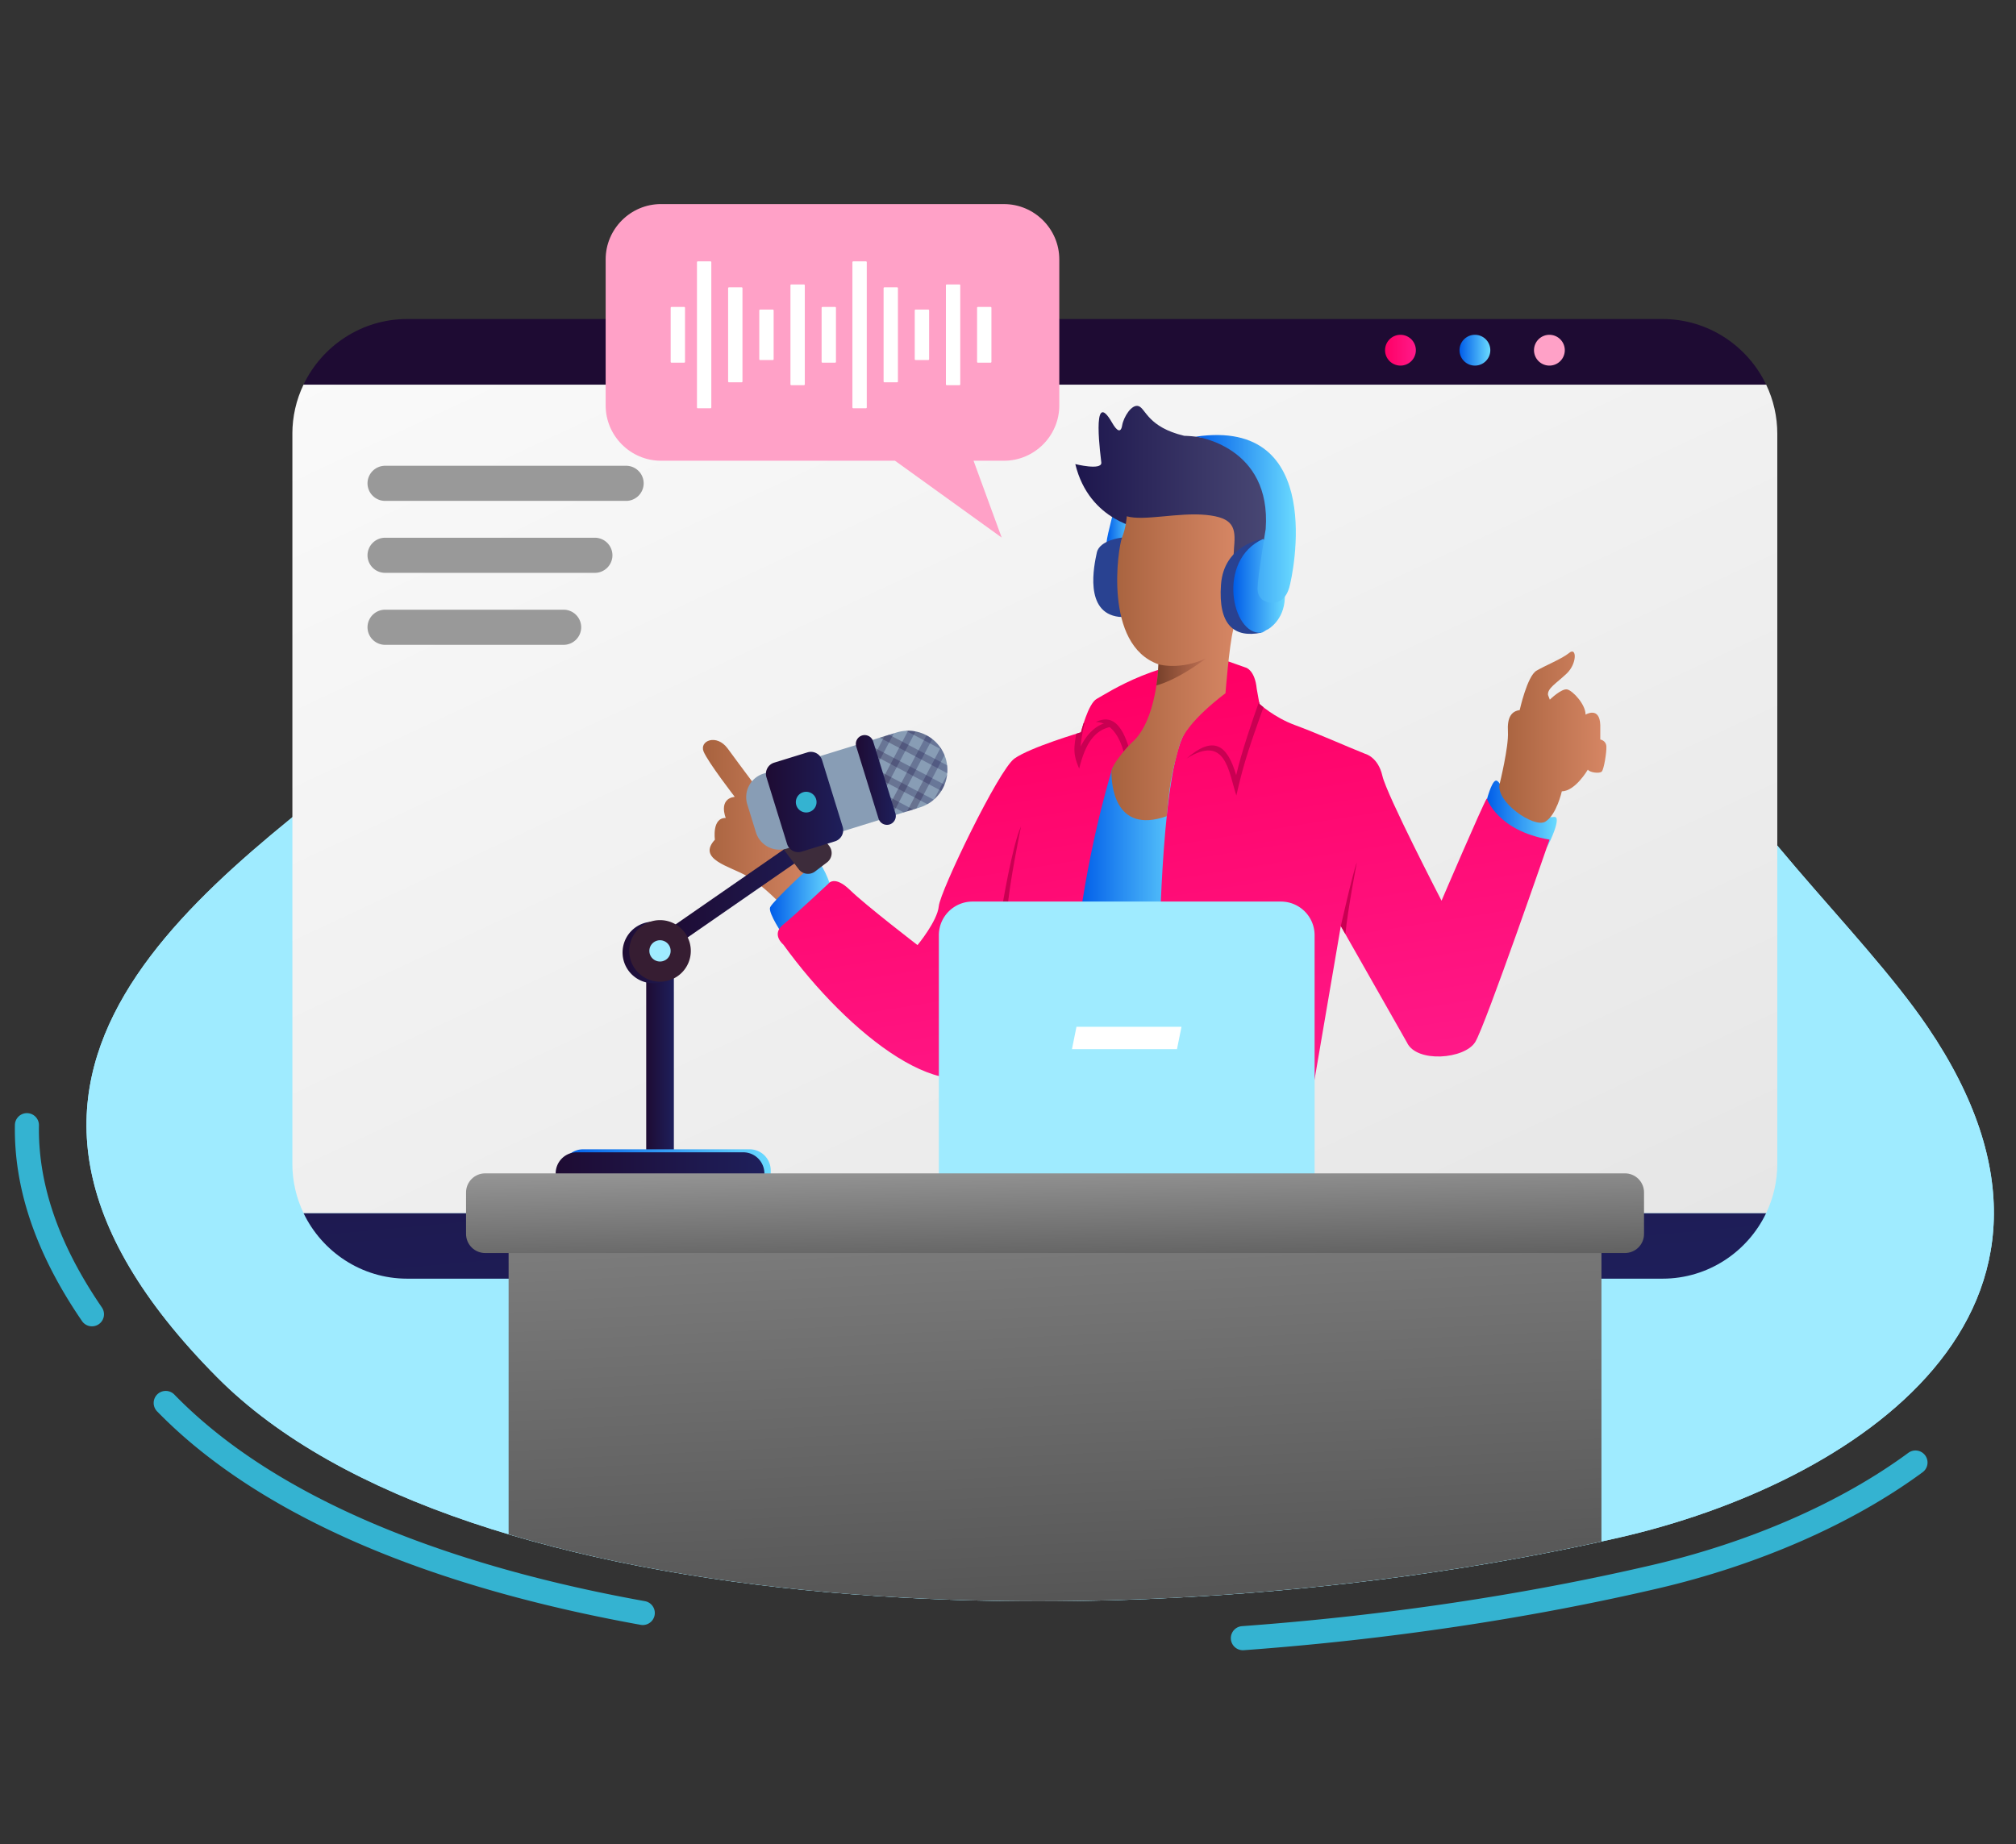 <svg xmlns="http://www.w3.org/2000/svg" xmlns:xlink="http://www.w3.org/1999/xlink" id="Illustration" viewBox="0 0 4158 3804"><rect x="0" y="0" width="4158" height="3804" fill="#333333" stroke="none"/><defs><style>.cls-1,.cls-4,.cls-6{fill:#9febff;}.cls-1,.cls-2{clip-rule:evenodd;}.cls-2{fill:none;}.cls-3{fill:#ff757e;}.cls-13,.cls-14,.cls-15,.cls-16,.cls-19,.cls-20,.cls-21,.cls-22,.cls-23,.cls-24,.cls-25,.cls-26,.cls-27,.cls-28,.cls-29,.cls-3,.cls-30,.cls-32,.cls-33,.cls-34,.cls-35,.cls-36,.cls-37,.cls-4,.cls-40,.cls-41,.cls-42,.cls-43,.cls-44,.cls-45,.cls-46,.cls-47,.cls-48,.cls-49,.cls-50,.cls-51,.cls-52,.cls-53,.cls-54,.cls-55{fill-rule:evenodd;}.cls-5{clip-path:url(#clip-path);}.cls-7{clip-path:url(#clip-path-2);}.cls-8{fill:url(#linear-gradient);}.cls-9{clip-path:url(#clip-path-3);}.cls-10{fill:url(#linear-gradient-2);}.cls-11{clip-path:url(#clip-path-4);}.cls-12{fill:url(#linear-gradient-3);}.cls-13{fill:#ffa1c7;}.cls-14{fill:url(#linear-gradient-4);}.cls-15{fill:url(#linear-gradient-5);}.cls-16{fill:url(#linear-gradient-6);}.cls-17{clip-path:url(#clip-path-5);}.cls-18{fill:url(#linear-gradient-7);}.cls-19{fill:#c90052;}.cls-20{fill:url(#linear-gradient-8);}.cls-21{fill:url(#linear-gradient-9);}.cls-22{fill:#294291;}.cls-23{fill:url(#linear-gradient-10);}.cls-24{fill:url(#linear-gradient-11);}.cls-25{fill:url(#linear-gradient-12);}.cls-26{fill:url(#linear-gradient-13);}.cls-27{fill:url(#linear-gradient-14);}.cls-28{fill:#999;}.cls-29{fill:url(#linear-gradient-15);}.cls-30{fill:url(#linear-gradient-16);}.cls-31{fill:url(#linear-gradient-17);}.cls-32{fill:url(#linear-gradient-18);}.cls-33{fill:#361d32;}.cls-34{fill:url(#linear-gradient-19);}.cls-35{fill:url(#linear-gradient-20);}.cls-36{fill:url(#linear-gradient-21);}.cls-37{fill:url(#linear-gradient-22);}.cls-38{clip-path:url(#clip-path-6);}.cls-39{fill:url(#linear-gradient-23);}.cls-40{fill:#3d2c3b;}.cls-41{fill:#889db5;}.cls-42,.cls-43,.cls-44,.cls-45,.cls-46,.cls-47,.cls-48,.cls-49,.cls-50,.cls-51{opacity:0.3;}.cls-42{fill:url(#linear-gradient-24);}.cls-43{fill:url(#linear-gradient-25);}.cls-44{fill:url(#linear-gradient-26);}.cls-45{fill:url(#linear-gradient-27);}.cls-46{fill:url(#linear-gradient-28);}.cls-47{fill:url(#linear-gradient-29);}.cls-48{fill:url(#linear-gradient-30);}.cls-49{fill:url(#linear-gradient-31);}.cls-50{fill:url(#linear-gradient-32);}.cls-51{fill:url(#linear-gradient-33);}.cls-52{fill:url(#linear-gradient-34);}.cls-53{fill:url(#linear-gradient-35);}.cls-54{fill:#34b3d1;}.cls-55,.cls-56{fill:#fff;}</style><clipPath id="clip-path"><path class="cls-1" d="M3484.5,1463c73.91,207.51,351.35,449.29,491.27,655.39,398.9,587.6-155.85,943.27-635.13,1053-1009.59,231.19-2386,179.8-2892.63-330.23-633.13-637.38-3.73-1023.38,384.7-1337.11s567.71-328.67,911.33-261.44C2150.61,1322.15,3184,619.19,3484.5,1463"></path></clipPath><clipPath id="clip-path-2"><path class="cls-2" d="M623.5,798.78c.35-.81.72-1.61,1.08-2.41-.36.8-.73,1.6-1.08,2.41m-2.31,5.32c.36-.86.73-1.71,1.09-2.57C621.92,802.39,621.55,803.24,621.19,804.1Zm-2.12,5.24L620,807Zm-2,5.32.81-2.19Zm2.93,1674c-.31-.77-.61-1.56-.93-2.35C619.38,2487.09,619.69,2487.88,620,2488.65Zm2.28,5.46c-.36-.85-.73-1.7-1.09-2.57C621.55,2492.41,621.92,2493.26,622.28,2494.11Zm2.3,5.16-1.08-2.4C623.85,2497.67,624.22,2498.47,624.58,2499.27Zm3018.23,2.82c-38.1,79.92-119.76,135.49-213.78,135.49H839.69c-94,0-175.68-55.58-213.78-135.49l.05.11h3016.8Zm2.41-5.22c-.36.8-.72,1.6-1.09,2.4C3644.5,2498.47,3644.86,2497.67,3645.22,2496.87Zm2.31-5.33c-.36.87-.72,1.72-1.09,2.57C3646.81,2493.26,3647.17,2492.41,3647.53,2491.54Zm2.12-5.24c-.31.79-.63,1.58-.94,2.35C3649,2487.88,3649.34,2487.09,3649.65,2486.3Zm2-5.31c-.26.73-.53,1.45-.8,2.18C3651.11,2482.44,3651.38,2481.72,3651.64,2481Zm-2.93-1674c.31.78.63,1.56.94,2.35C3649.34,808.55,3649,807.77,3648.71,807Zm-2.27-5.46c.37.86.73,1.71,1.09,2.57C3647.17,803.24,3646.81,802.39,3646.44,801.53Zm-2.31-5.16c.37.8.73,1.6,1.09,2.41C3644.86,798,3644.5,797.17,3644.13,796.37ZM839.69,658.07H3429c94,0,175.68,55.57,213.78,135.48l0-.11H626l-.05.11C664,713.64,745.67,658.07,839.69,658.07Z"></path></clipPath><linearGradient id="linear-gradient" x1="2086.58" y1="1123.62" x2="2237.53" y2="2779.8" gradientUnits="userSpaceOnUse"><stop offset="0" stop-color="#1e0b33"></stop><stop offset="1" stop-color="#1e1f5b"></stop></linearGradient><clipPath id="clip-path-3"><path class="cls-2" d="M3303,3179.78c-721.49,158.82-1619.33,174.73-2254-14.85v-645.6a28.11,28.11,0,0,1,28-28H3275a28.1,28.1,0,0,1,28,28Z"></path></clipPath><linearGradient id="linear-gradient-2" x1="2277.47" y1="5047.77" x2="2029.47" y2="-146.85" gradientUnits="userSpaceOnUse"><stop offset="0"></stop><stop offset="1" stop-color="#fff"></stop></linearGradient><clipPath id="clip-path-4"><path class="cls-2" d="M3642.76,793.44a234.6,234.6,0,0,1,22.92,101.27V2400.94a234.56,234.56,0,0,1-22.92,101.26H626A234.42,234.42,0,0,1,603,2400.94V894.71A234.46,234.46,0,0,1,626,793.44Z"></path></clipPath><linearGradient id="linear-gradient-3" x1="2729.17" y1="2918.95" x2="1275.05" y2="-188.54" gradientUnits="userSpaceOnUse"><stop offset="0" stop-color="#e6e6e6"></stop><stop offset="1" stop-color="#fefefe"></stop></linearGradient><linearGradient id="linear-gradient-4" x1="1449.66" y1="1694.55" x2="1687.29" y2="1694.55" gradientUnits="userSpaceOnUse"><stop offset="0" stop-color="#a7623e"></stop><stop offset="1" stop-color="#d68664"></stop></linearGradient><linearGradient id="linear-gradient-5" x1="1587.89" y1="1854.55" x2="1716.98" y2="1854.55" gradientUnits="userSpaceOnUse"><stop offset="0" stop-color="#005de9"></stop><stop offset="1" stop-color="#6adbff"></stop></linearGradient><linearGradient id="linear-gradient-6" x1="3066.31" y1="1679.23" x2="3210.86" y2="1679.23" xlink:href="#linear-gradient-5"></linearGradient><clipPath id="clip-path-5"><path class="cls-2" d="M2533.7,1364.45l36.34,12.84s18.2,5.14,21.95,43.42l5.6,31.28s30.34,28,73.76,43.89,105.36,43.57,144.11,59c0,0,26.85,6.3,35.72,45.52s122,257.55,122,257.55,84-196.09,93.37-211c0,0,21.49,66.76,129.33,85,0,0-131.65,381.89-153.12,417.38s-121.39,43.88-141,.93l-136.33-240-66.29,387.51-644.28-110.18c-92.12,114.74-305.3-53.58-439.33-239.27,0,0-25.44-20.54-.46-40.85s93.37-84.51,93.37-84.51,12.14-18.67,44.82,13.07,139.13,113.46,139.13,113.46,41.08-49.49,43.88-80.31,123.25-281.05,155.93-304.39,137.26-54.16,137.26-54.16,14.95-59.76,32.68-69.1,139.13-91.5,271.54-77"></path></clipPath><linearGradient id="linear-gradient-7" x1="2328.92" y1="1426.36" x2="2470.81" y2="2311.58" gradientUnits="userSpaceOnUse"><stop offset="0" stop-color="#ff0065"></stop><stop offset="1" stop-color="#ff1a8a"></stop></linearGradient><linearGradient id="linear-gradient-8" x1="2225.7" y1="1779.8" x2="2458.81" y2="1779.8" xlink:href="#linear-gradient-5"></linearGradient><linearGradient id="linear-gradient-9" x1="2282.28" y1="1089.59" x2="2338.8" y2="1089.59" xlink:href="#linear-gradient-5"></linearGradient><linearGradient id="linear-gradient-10" x1="2217.85" y1="1008.2" x2="2628.26" y2="1008.2" gradientUnits="userSpaceOnUse"><stop offset="0" stop-color="#1d164d"></stop><stop offset="1" stop-color="#4a4975"></stop></linearGradient><linearGradient id="linear-gradient-11" x1="2292.25" y1="1376.44" x2="2546.26" y2="1376.44" xlink:href="#linear-gradient-4"></linearGradient><linearGradient id="linear-gradient-12" x1="2385.09" y1="1385.98" x2="2487.29" y2="1385.98" gradientUnits="userSpaceOnUse"><stop offset="0" stop-color="#76402a"></stop><stop offset="1" stop-color="#bf7154"></stop></linearGradient><linearGradient id="linear-gradient-13" x1="2543.69" y1="1208.56" x2="2650.06" y2="1208.56" xlink:href="#linear-gradient-5"></linearGradient><linearGradient id="linear-gradient-14" x1="2466.47" y1="1070.37" x2="2672.64" y2="1070.37" xlink:href="#linear-gradient-5"></linearGradient><linearGradient id="linear-gradient-15" x1="3092.39" y1="1520.54" x2="3313.23" y2="1520.54" xlink:href="#linear-gradient-4"></linearGradient><linearGradient id="linear-gradient-16" x1="1374.58" y1="1814.95" x2="1741.15" y2="1814.95" xlink:href="#linear-gradient"></linearGradient><linearGradient id="linear-gradient-17" x1="1332.81" y1="2192.55" x2="1389.83" y2="2192.55" xlink:href="#linear-gradient"></linearGradient><linearGradient id="linear-gradient-18" x1="1284.05" y1="1964.72" x2="1411.04" y2="1964.72" xlink:href="#linear-gradient"></linearGradient><linearGradient id="linear-gradient-19" x1="2856.7" y1="722.38" x2="2920.2" y2="722.38" xlink:href="#linear-gradient-7"></linearGradient><linearGradient id="linear-gradient-20" x1="3010.3" y1="722.38" x2="3073.79" y2="722.38" xlink:href="#linear-gradient-5"></linearGradient><linearGradient id="linear-gradient-21" x1="1159.16" y1="2419.26" x2="1589.62" y2="2419.26" xlink:href="#linear-gradient-5"></linearGradient><linearGradient id="linear-gradient-22" x1="1146.09" y1="2425.49" x2="1576.54" y2="2425.49" xlink:href="#linear-gradient"></linearGradient><clipPath id="clip-path-6"><path class="cls-2" d="M1000.46,2420.36H3351.6a39.33,39.33,0,0,1,39.21,39.21v85.9a39.34,39.34,0,0,1-39.21,39.23H1000.46a39.34,39.34,0,0,1-39.22-39.23v-85.9a39.33,39.33,0,0,1,39.22-39.21"></path></clipPath><linearGradient id="linear-gradient-23" x1="2184.34" y1="2985.47" x2="2167.12" y2="1985.5" xlink:href="#linear-gradient-2"></linearGradient><linearGradient id="linear-gradient-24" x1="1868.77" y1="1526.79" x2="1942.28" y2="1526.79" xlink:href="#linear-gradient"></linearGradient><linearGradient id="linear-gradient-25" x1="1814.66" y1="1555.34" x2="1954.04" y2="1555.34" xlink:href="#linear-gradient"></linearGradient><linearGradient id="linear-gradient-26" x1="1766.84" y1="1581.39" x2="1948.05" y2="1581.39" xlink:href="#linear-gradient"></linearGradient><linearGradient id="linear-gradient-27" x1="1782.83" y1="1618.25" x2="1925.84" y2="1618.25" xlink:href="#linear-gradient"></linearGradient><linearGradient id="linear-gradient-28" x1="1798.62" y1="1652.27" x2="1883.22" y2="1652.27" xlink:href="#linear-gradient"></linearGradient><linearGradient id="linear-gradient-29" x1="1784.2" y1="1557.03" x2="1843.61" y2="1557.03" xlink:href="#linear-gradient"></linearGradient><linearGradient id="linear-gradient-30" x1="1799.99" y1="1579.9" x2="1888.36" y2="1579.9" xlink:href="#linear-gradient"></linearGradient><linearGradient id="linear-gradient-31" x1="1819.65" y1="1603.14" x2="1922.82" y2="1603.14" xlink:href="#linear-gradient"></linearGradient><linearGradient id="linear-gradient-32" x1="1870.69" y1="1608.15" x2="1948.05" y2="1608.15" xlink:href="#linear-gradient"></linearGradient><linearGradient id="linear-gradient-33" x1="1926.39" y1="1623.51" x2="1953.45" y2="1623.51" xlink:href="#linear-gradient"></linearGradient><linearGradient id="linear-gradient-34" x1="1765.2" y1="1608.9" x2="1847.65" y2="1608.9" xlink:href="#linear-gradient"></linearGradient><linearGradient id="linear-gradient-35" x1="1579.71" y1="1654.35" x2="1739.13" y2="1654.35" xlink:href="#linear-gradient"></linearGradient></defs><path class="cls-3" d="M3549.7,2154.56a7.58,7.58,0,0,1-10.27-11.14c.48-.44,166.72-153,242.73-181.73a7.67,7.67,0,0,1,9.72,4.39,7.22,7.22,0,0,1-4.05,9.57c-73.38,27.74-237.66,178.48-238.13,178.91"></path><path class="cls-3" d="M3691,2087.85a7.73,7.73,0,0,1-6.22-8.7,7.14,7.14,0,0,1,8.49-5.92,160.56,160.56,0,0,0,39,1.29,7.78,7.78,0,0,1,8.31,6.79,7.18,7.18,0,0,1-6.51,8.09,176.71,176.71,0,0,1-43.12-1.55"></path><path class="cls-3" d="M3695.52,2030.15a7.16,7.16,0,0,1-8.32,6.17,7.75,7.75,0,0,1-6.44-8.54c0-.13,5.7-44.66,16.7-55.84,4.74-4.8,11.67-8.91,19-13.26,8.46-5,17.53-10.34,22.53-16.53a7.39,7.39,0,0,1,10.47-.89,7.52,7.52,0,0,1,1.26,10.51c-6.6,8.17-16.84,14.22-26.38,19.85-6.53,3.87-12.71,7.51-16.11,11-7.66,7.77-12.73,47.45-12.74,47.56"></path><path class="cls-4" d="M3484.5,1463c73.91,207.51,351.35,449.29,491.27,655.39,398.9,587.6-155.85,943.27-635.13,1053-1009.59,231.19-2386,179.8-2892.63-330.23-633.13-637.38-3.73-1023.38,384.7-1337.11s567.71-328.67,911.33-261.44C2150.61,1322.15,3184,619.19,3484.5,1463"></path><g class="cls-5"><rect class="cls-6" x="-185.12" y="619.19" width="4559.79" height="2783.39"></rect></g><g class="cls-7"><rect class="cls-8" x="617.07" y="658.07" width="3034.57" height="1979.51"></rect></g><g class="cls-9"><rect class="cls-10" x="1049.01" y="2491.31" width="2254.03" height="863.2"></rect></g><g class="cls-11"><rect class="cls-12" x="603.04" y="793.44" width="3062.64" height="1708.76"></rect></g><path class="cls-13" d="M1363.27,421H2070.7c62.75,0,114.1,51.35,114.1,114.11V836.28c0,62.76-51.35,114.11-114.1,114.11h-62.76l58,158.45-220-158.45H1363.27c-62.76,0-114.1-51.35-114.1-114.11V535.06c0-62.76,51.34-114.11,114.1-114.11"></path><path class="cls-14" d="M1608,1862.76s-33.61-36-68.16-56-102.71-34.08-65.36-74.7c0,0-6.53-45.28,22.41-44.81,0,0-16.33-38.75,18.45-43.65,0,0-54.78-70.82-64.11-93.22s26.61-37.35,49.48-6.54,88.86,122.16,99.6,127.29,45.76,37.36,58.83,65.37,4.37,43.27,24.28,54.63-40.62,69.09-75.42,71.66"></path><path class="cls-15" d="M1616.36,1930.93s-32.68-47.63-28-59.29,88.24-91.05,96.65-93.39,27.54,41.09,31.74,63-44.82,70.5-100.37,89.64"></path><path class="cls-16" d="M3066.42,1650.35s9.1-36.19,18-39.92,18.67,32.22,46.45,51.36c19.24,13.25,50.48,26.3,74.37,23.36,17.05-2.1-9.42,54.09-14.7,62.28s-128.29-43.16-124.09-97.08"></path><g class="cls-17"><rect class="cls-18" x="1590.11" y="1349.98" width="1605.78" height="952.3"></rect></g><path class="cls-19" d="M2219.75,1513.54c6.1-1.89,9.73-3,9.73-3s2.06-8.22,5.54-19l2,.55a288.36,288.36,0,0,0-8.15,47.7c11.35-22.17,29.61-46.42,62-51l3.58,10c-43.87,6.19-59.08,49.29-68.65,86.54-12.38-28.61-11.35-40.84-6.05-71.78"></path><path class="cls-19" d="M2327.19,1538.65l-9.79,11.76c-17.63-65.64-57.64-61-57.72-61,24.31-11.41,49-8.44,67.51,49.19"></path><path class="cls-19" d="M2596.79,1447.55l.8,4.44s2.95,2.72,8.31,6.94c-25,70.51-40,110.57-55.93,182.08-16.29-49.72-21.51-127.1-102.47-76.51,54.94-47.89,83.69-29,102.11,34.48,11.23-48.9,35.49-118.79,47.18-151.43"></path><path class="cls-19" d="M2774.83,1926.72l-9.38-16.51s25.15-111.78,33.08-131.38c0,0-18.21,93.61-23.7,147.89"></path><path class="cls-19" d="M2066.64,1872.32s21.48-130.25,39.22-167.61c0,0-25.21,122.32-28,171.81s-14.93,14-11.2-4.2"></path><path class="cls-20" d="M2294.76,1583.38s-41.93,130.76-67.14,308.16,205.43,182.08,205.43,182.08-43-113-42-119.51,4.66-381,56.95-449.13-99,68.16-153.22,78.4"></path><path class="cls-21" d="M2301.45,1037.61s-18.22,65.83-19.15,81.24,23.35,32.68,32.69,19.14,23.34-70.5,23.8-77.51-13.53-29.87-37.34-22.87"></path><path class="cls-22" d="M2314.2,1108.84s-46.37,4.87-52,31S2235.16,1264,2308,1272.44s35.94-151.26,6.21-163.6"></path><path class="cls-23" d="M2356,1090.85s-109.24-14-138.18-133.53c0,0,54.15,13.54,53.69-2.8-.11-3.62-22.51-160.78,22.42-82.18,9.32,16.34,17.73,21.95,20.53,5.14s19.61-44.82,34.08-39.68,19.15,43.41,93.86,61.15c0,0,169,1.87,183.94,114.85s-56.95,264.25-270.34,77"></path><path class="cls-24" d="M2527.55,1430.05s7.47-97.1,15.88-130.72c0,0-1.85-130.65,1.86-170.87s-.93-60.69-57.89-66.3S2359.48,1075.23,2324,1065c0,0-1.41,22.87-9.81,43.87s-38.75,221.3,75.16,261.45c0,0-2.8,116.72-55.09,161.54,0,0-42.49,42.94-42,61.63.46,18.45,3.21,129,114.1,90.14,7.25-85.52,14.65-101.22,26.57-147.39s94.63-106.16,94.63-106.16"></path><path class="cls-25" d="M2389.36,1370.29a380.41,380.41,0,0,1-4.27,43.59c47.19-12.79,102.2-55.81,102.2-55.81-54.16,25.21-97.93,12.22-97.93,12.22"></path><path class="cls-22" d="M2604.9,1111.84s-80.54,10.51-86.61,94.08,27.32,110.41,82.88,99.2c0,0-24.75-60.22-24.29-70.49s18.68-101.31,28-122.79"></path><path class="cls-26" d="M2604.9,1111.84c-96.77,43.83-63.89,198.9-3.73,193.28,4.68-.43,9-5.3,14.24-7.23,0,0,32.68-17.74,34.55-64s-22.41-107.38-45.06-122.09"></path><path class="cls-27" d="M2610.51,1091.07s-16.81,101.31-16.81,122.32,13.54,28.71,27.55,29.88,30.1-5.14,37.81-31.28,77-351.08-192.59-311.28c0,0,156.18,19.49,144,190.36"></path><path class="cls-28" d="M794.22,960.76h497.14A36.32,36.32,0,0,1,1327.58,997h0a36.33,36.33,0,0,1-36.22,36.23H794.22A36.33,36.33,0,0,1,758,997h0a36.32,36.32,0,0,1,36.22-36.22"></path><path class="cls-28" d="M794.22,1109.22h432.71a36.33,36.33,0,0,1,36.22,36.23h0a36.33,36.33,0,0,1-36.22,36.22H794.22A36.33,36.33,0,0,1,758,1145.45h0a36.33,36.33,0,0,1,36.22-36.23"></path><path class="cls-28" d="M794.22,1257.68H1162.5a36.32,36.32,0,0,1,36.22,36.23h0a36.31,36.31,0,0,1-36.22,36.22H794.22A36.32,36.32,0,0,1,758,1293.91h0a36.33,36.33,0,0,1,36.22-36.23"></path><path class="cls-4" d="M2005.57,1859.73h636.6a69.4,69.4,0,0,1,69.2,69.2v560a69.39,69.39,0,0,1-69.2,69.19h-636.6a69.39,69.39,0,0,1-69.2-69.19v-560a69.41,69.41,0,0,1,69.2-69.2"></path><path class="cls-29" d="M3093.19,1616.4s18.79-76.48,16.93-106.82,7.46-42.49,24.27-44.83c0,0,15.41-70,34.55-81.23s52.29-24.28,67.7-36.89,16.33,21.95-5.14,42.49-40.16,30.34-38.75,44.35l3.74,9.8s24.74-24.27,36.41-21,37.35,30.81,37.35,51.82c0,0,28.94-17.75,30.34,21.48v29.87s12.14,1.87,12.61,14.71-5.13,46-9.33,51.12-25.22,2.34-28.95-3.73c0,0-25.67,44.35-53.68,44.82,0,0-10.73,48.55-34.08,62.56s-103.64-41.55-94-78.52"></path><polygon class="cls-30" points="1718.11 1681.87 1741.15 1710.04 1397.61 1948.04 1374.58 1919.87 1718.11 1681.87"></polygon><rect class="cls-31" x="1332.81" y="2001.14" width="57.02" height="382.83"></rect><path class="cls-32" d="M1347.54,1901.23a63.49,63.49,0,1,1-63.49,63.49,63.49,63.49,0,0,1,63.49-63.49"></path><path class="cls-33" d="M1361.32,1898a63.49,63.49,0,1,1-63.5,63.49,63.5,63.5,0,0,1,63.5-63.49"></path><path class="cls-4" d="M1361.32,1939.51a21.94,21.94,0,1,1-22,21.94,21.94,21.94,0,0,1,22-21.94"></path><path class="cls-34" d="M2888.44,690.64a31.75,31.75,0,1,1-31.74,31.74,31.75,31.75,0,0,1,31.74-31.74"></path><path class="cls-35" d="M3042,690.64a31.75,31.75,0,1,1-31.74,31.74A31.75,31.75,0,0,1,3042,690.64"></path><path class="cls-13" d="M3195.63,690.64a31.75,31.75,0,1,1-31.74,31.74,31.75,31.75,0,0,1,31.74-31.74"></path><path class="cls-36" d="M1202.58,2370.71H1546.2a43.55,43.55,0,0,1,43.42,43.42v53.69H1159.16v-53.69a43.55,43.55,0,0,1,43.42-43.42"></path><path class="cls-37" d="M1189.51,2376.94h343.61a43.53,43.53,0,0,1,43.42,43.41V2474H1146.09v-53.69a43.54,43.54,0,0,1,43.42-43.41"></path><g class="cls-38"><rect class="cls-39" x="961.24" y="2420.36" width="2429.56" height="164.33"></rect></g><path class="cls-40" d="M1666.83,1687.8l43.59,57.36a24.09,24.09,0,0,1-4.6,33.65l-24.8,18.84a24.07,24.07,0,0,1-33.65-4.6l-43.58-57.36a24.09,24.09,0,0,1,4.59-33.65l24.8-18.84a24.07,24.07,0,0,1,33.65,4.6"></path><path class="cls-41" d="M1574.76,1595.82l274.45-84.88a81.17,81.17,0,0,1,101.23,53.42h0A81.17,81.17,0,0,1,1897,1665.59l-274.45,84.88a50.87,50.87,0,0,1-63.42-33.46l-17.86-57.78a50.84,50.84,0,0,1,33.45-63.41"></path><path class="cls-42" d="M1868.77,1507.46a81.48,81.48,0,0,1,73.51,38.78Z"></path><path class="cls-43" d="M1814.66,1521.63l19.26-6,119.57,63.1a80.37,80.37,0,0,1,.26,16.25Z"></path><path class="cls-44" d="M1768.54,1535.89l14.32-4.42,165.19,87.15a81.51,81.51,0,0,1-6.5,12.68l-174.71-92.17Z"></path><path class="cls-45" d="M1925.84,1649.63a80.39,80.39,0,0,1-13.1,9.2l-129.91-68.54,6.63-12.61Z"></path><polygon class="cls-46" points="1883.22 1669.86 1863.96 1675.82 1798.62 1641.34 1805.26 1628.73 1883.22 1669.86"></polygon><polygon class="cls-47" points="1824.36 1518.63 1843.61 1512.68 1796.81 1601.38 1784.2 1594.75 1824.36 1518.63"></polygon><path class="cls-48" d="M1873,1507.35a80.64,80.64,0,0,1,15.33,1.49l-75.76,143.6L1800,1645.8Z"></path><path class="cls-49" d="M1910.79,1516.75a80.56,80.56,0,0,1,12,7.75l-83.91,159.06-19.26,6Z"></path><path class="cls-50" d="M1939.9,1542.56a80.49,80.49,0,0,1,8.15,15.1L1890,1667.77l-19.26,6Z"></path><path class="cls-51" d="M1953.45,1597.86a81.79,81.79,0,0,1-27.06,51.3Z"></path><path class="cls-52" d="M1778,1517.13h0a18.28,18.28,0,0,1,22.8,12l46,148.7a18.29,18.29,0,0,1-12,22.81h0a18.27,18.27,0,0,1-22.8-12l-46-148.7a18.26,18.26,0,0,1,12-22.8"></path><path class="cls-53" d="M1596.63,1573.23l68.83-21.29a24.08,24.08,0,0,1,30,15.85l42.57,137.65a24.07,24.07,0,0,1-15.84,30l-68.83,21.28a24.08,24.08,0,0,1-30-15.84l-42.58-137.66a24.08,24.08,0,0,1,15.85-30"></path><path class="cls-54" d="M1662.13,1633.28a21.34,21.34,0,1,1-20.69,22,21.33,21.33,0,0,1,20.69-22"></path><polygon class="cls-55" points="2220.2 2118.07 2436.82 2118.07 2427.54 2164.14 2210.92 2164.14 2220.2 2118.07"></polygon><path class="cls-54" d="M209.66,2696.32a24.84,24.84,0,1,1-41,28C119,2651.77,84.06,2582,61.74,2514.94c-22.47-67.56-32.08-132.27-31-194.37a24.8,24.8,0,1,1,49.6.78c-1,56.73,7.86,116,28.5,178,20.79,62.52,53.71,128.06,100.84,196.94"></path><path class="cls-54" d="M1330.12,3302.82a24.8,24.8,0,1,1-8.75,48.83c-177.28-32-343.3-75.54-492-131.66-141.67-53.45-268-118.39-373.9-195.59q-36.79-26.8-69.32-54.77-32.67-28.12-62-58.18a24.83,24.83,0,1,1,35.6-34.62q27.66,28.4,58.67,55.07,32,27.51,66.2,52.43c102,74.35,224.41,137.17,362.23,189.16,146.13,55.14,309.19,98,483.28,129.33"></path><path class="cls-54" d="M3936,2996.82a24.84,24.84,0,1,1,29.38,40.07c-75,55.19-159.78,102.3-248.46,141.26-96.64,42.45-197.8,75.19-295.91,98.1-133.94,31.28-273.9,57.81-417.38,79.22s-290.35,37.7-438.4,48.5a24.86,24.86,0,0,1-3.5-49.6c146.62-10.71,292.37-26.87,434.7-48.11,142.08-21.2,280.68-47.47,413.29-78.45,95.52-22.31,193.79-54.08,287.36-95.19,85.33-37.48,166.87-82.79,238.92-135.8"></path><rect class="cls-56" x="2015.22" y="633.17" width="29.6" height="114.93" rx="1.5" transform="translate(4060.04 1381.27) rotate(-180)"></rect><rect class="cls-56" x="1383.26" y="633.17" width="29.6" height="114.93" rx="1.5" transform="translate(2796.11 1381.27) rotate(-180)"></rect><rect class="cls-56" x="1950.95" y="586.75" width="29.6" height="207.78" rx="1.5" transform="translate(3931.49 1381.27) rotate(180)"></rect><rect class="cls-56" x="1886.67" y="638.6" width="29.6" height="104.07" rx="1.5" transform="translate(3802.94 1381.27) rotate(-180)"></rect><rect class="cls-56" x="1822.39" y="592.7" width="29.6" height="195.87" rx="1.5" transform="translate(3674.38 1381.27) rotate(180)"></rect><rect class="cls-56" x="1758.12" y="539.14" width="29.6" height="303" rx="1.5" transform="translate(3545.83 1381.27) rotate(180)"></rect><rect class="cls-56" x="1694.58" y="633.17" width="29.6" height="114.93" rx="1.5" transform="translate(3418.76 1381.27) rotate(-180)"></rect><rect class="cls-56" x="1630.3" y="586.75" width="29.6" height="207.78" rx="1.5" transform="translate(3290.2 1381.27) rotate(180)"></rect><rect class="cls-56" x="1566.03" y="638.6" width="29.6" height="104.07" rx="1.5" transform="translate(3161.65 1381.27) rotate(-180)"></rect><rect class="cls-56" x="1501.75" y="592.7" width="29.6" height="195.87" rx="1.5" transform="translate(3033.1 1381.27) rotate(180)"></rect><rect class="cls-56" x="1437.47" y="539.14" width="29.6" height="303" rx="1.5" transform="translate(2904.55 1381.27) rotate(180)"></rect></svg>